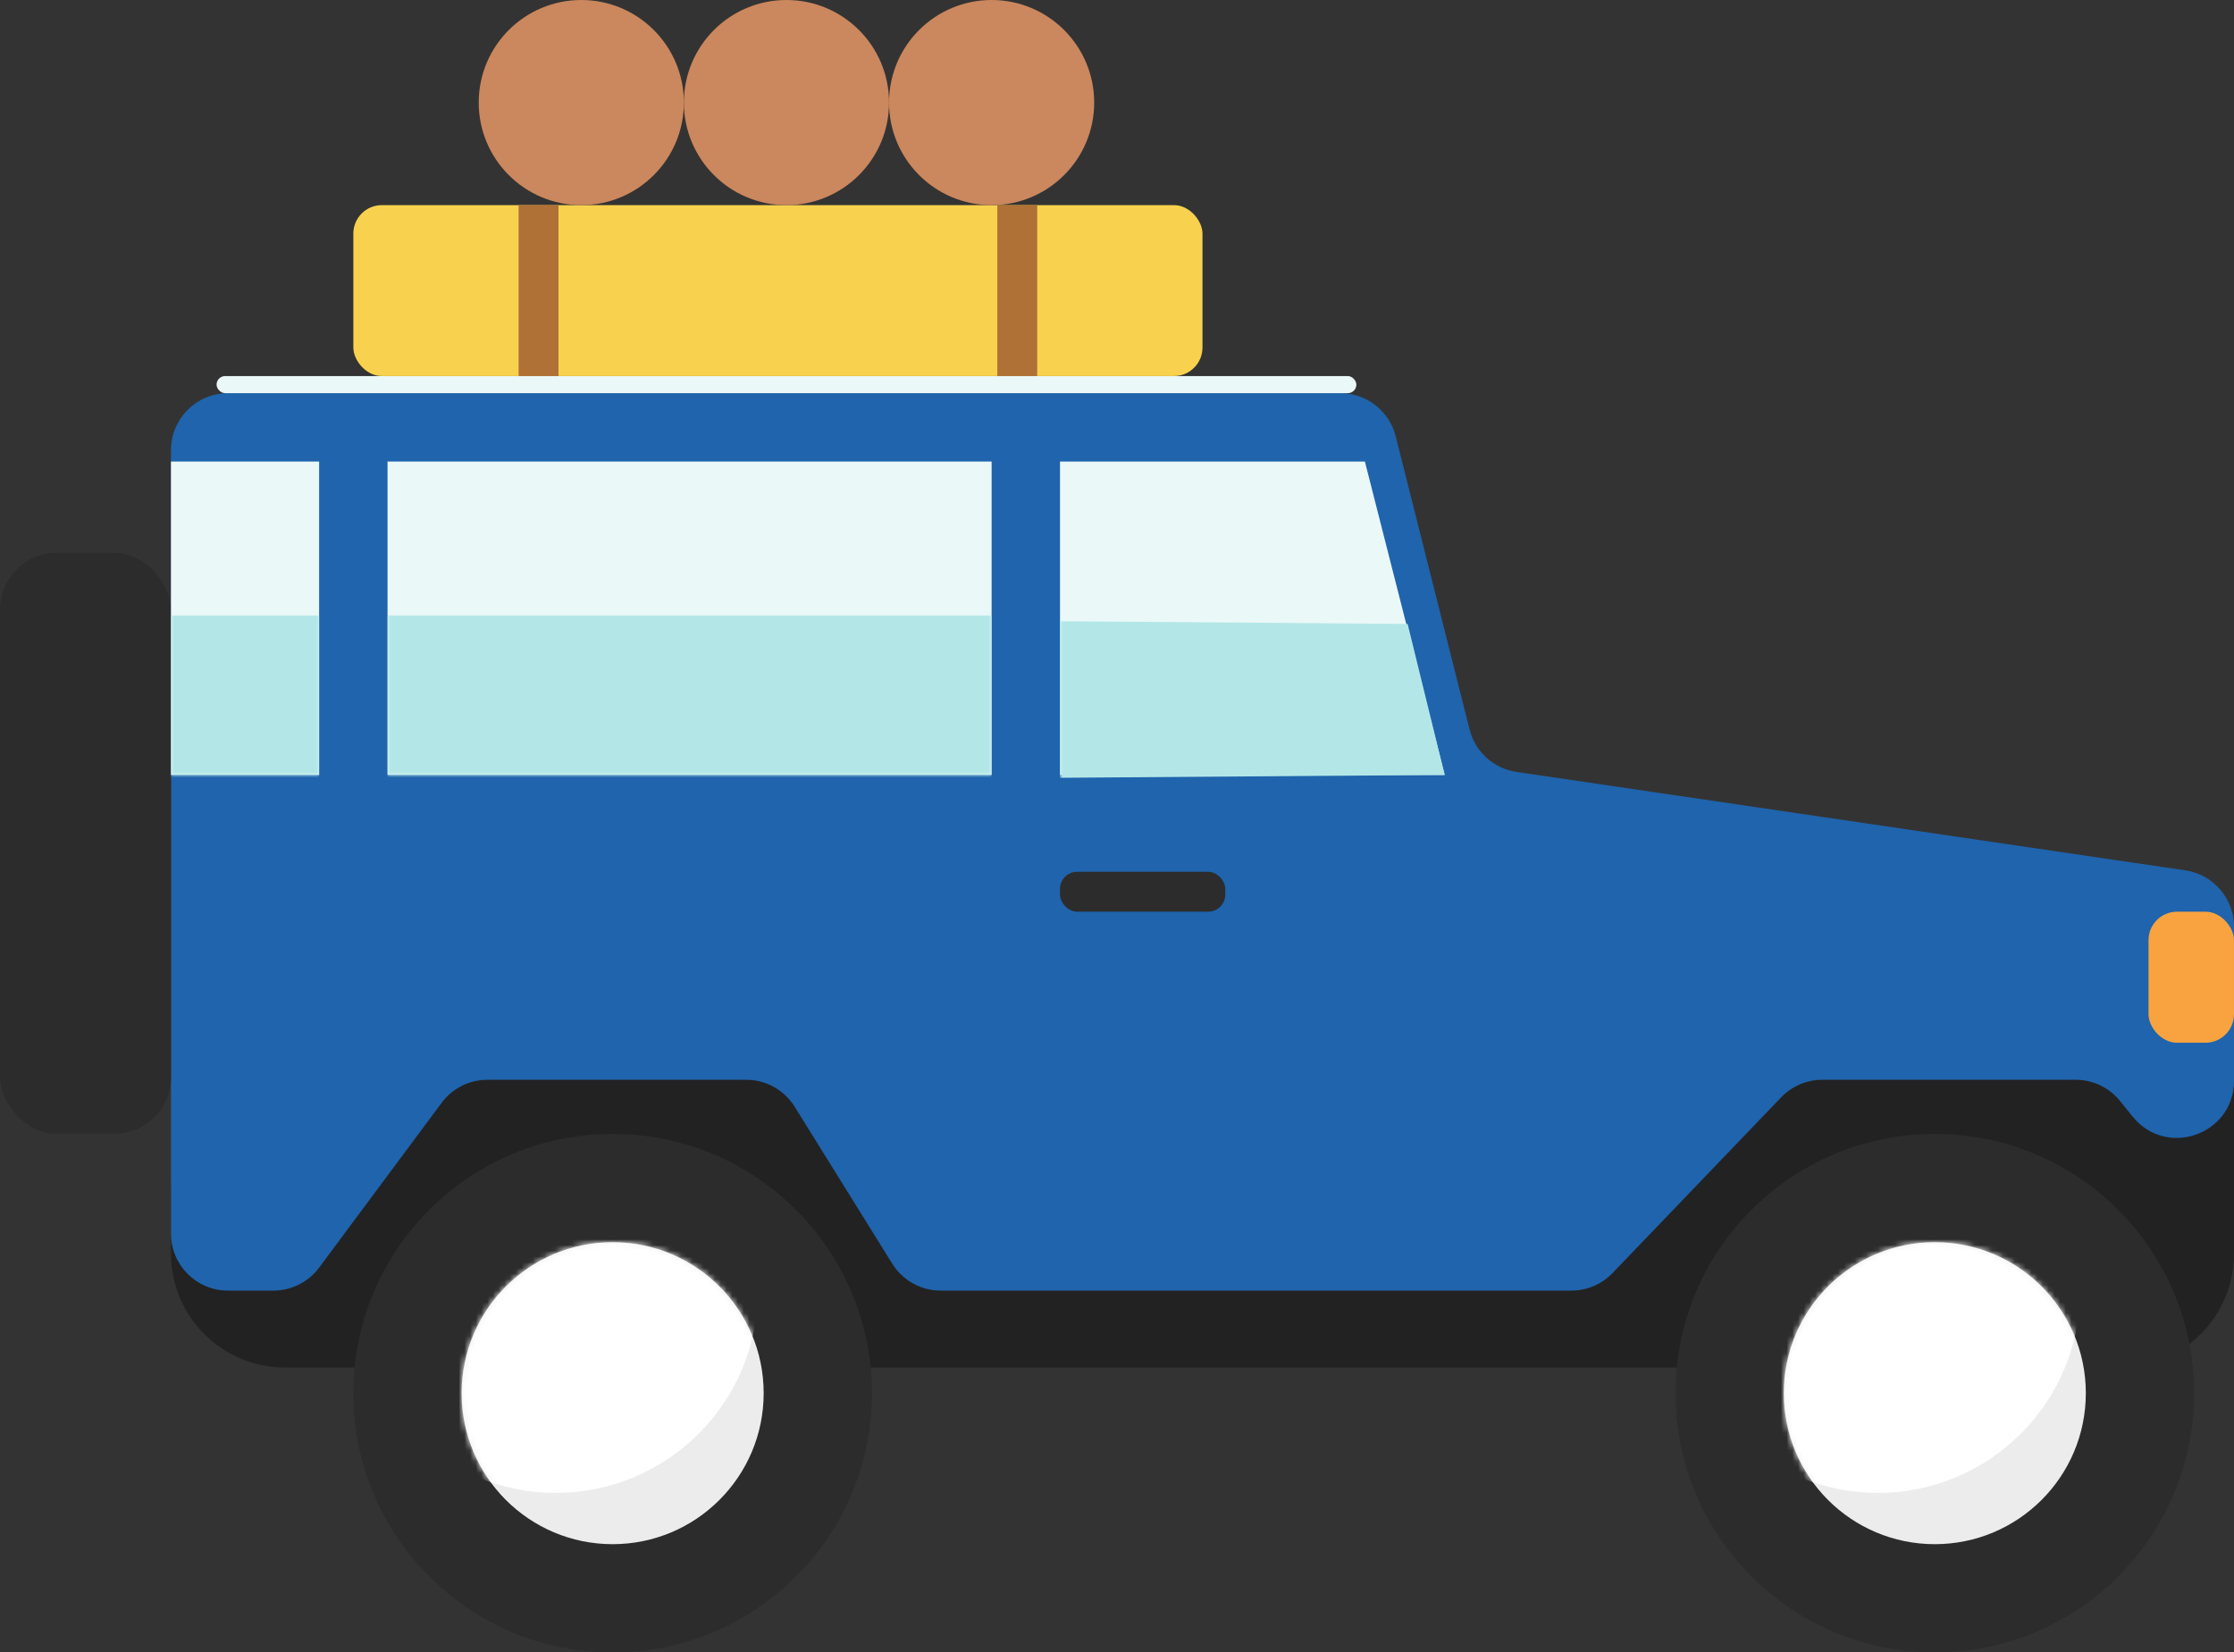 <svg width="392" height="290" viewBox="0 0 392 290" fill="none" xmlns="http://www.w3.org/2000/svg">
<rect x="0" y="0" width="392" height="290" fill="#333333" stroke="none"/>
<g id="car">
<path id="Rectangle 38" d="M30 209C30 197.954 38.954 189 50 189H392V220C392 231.046 383.046 240 372 240H50C38.954 240 30 231.046 30 220V209Z" fill="#222222"/>
<path id="Vector 3" d="M30 216.5V79C30 73.477 34.477 69 40 69H235.207C239.789 69 243.784 72.114 244.904 76.557L257.868 128.022C258.856 131.943 262.108 134.884 266.109 135.473L383.456 152.743C388.364 153.465 392 157.676 392 162.636V189.686C392 199.117 380.141 203.305 374.218 195.966L372.002 193.22C370.104 190.867 367.243 189.5 364.22 189.5H319.764C317.04 189.5 314.434 190.611 312.548 192.577L282.952 223.423C281.066 225.389 278.46 226.5 275.736 226.5H165.058C161.602 226.5 158.39 224.715 156.566 221.779L139.434 194.221C137.61 191.285 134.398 189.5 130.942 189.5H85.527C82.364 189.5 79.388 190.996 77.501 193.535L55.999 222.465C54.112 225.004 51.136 226.5 47.973 226.5H40C34.477 226.5 30 222.023 30 216.5Z" fill="#1F64AC"/>
<rect id="Rectangle 36" x="377" y="160" width="15" height="23" rx="5" fill="#F8A33F"/>
<rect id="Rectangle 37" y="97" width="30" height="102" rx="10" fill="#2C2C2C"/>
<circle id="Ellipse 15" cx="107.5" cy="244.5" r="45.5" fill="#2C2C2C"/>
<circle id="Ellipse 16" cx="107.5" cy="244.5" r="26.5" fill="#ECECEC"/>
<g id="wheel-rear">
<mask id="mask0" mask-type="alpha" maskUnits="userSpaceOnUse" x="81" y="218" width="53" height="53">
<circle id="Ellipse 18" cx="107.5" cy="244.5" r="26.5" fill="white"/>
</mask>
<g mask="url(#mask0)">
<circle id="Ellipse 17" cx="97.5" cy="226.5" r="35.5" fill="white"/>
</g>
</g>
<circle id="Ellipse 17_2" cx="339.5" cy="244.5" r="45.5" fill="#2C2C2C"/>
<circle id="Ellipse 18_2" cx="339.5" cy="244.5" r="26.5" fill="#ECECEC"/>
<g id="wheel-front">
<mask id="mask1" mask-type="alpha" maskUnits="userSpaceOnUse" x="313" y="218" width="53" height="53">
<circle id="Ellipse 18_3" cx="339.5" cy="244.5" r="26.5" fill="white"/>
</mask>
<g mask="url(#mask1)">
<circle id="Ellipse 17_3" cx="329.5" cy="226.5" r="35.5" fill="white"/>
</g>
</g>
<g id="Group 12">
<rect id="Rectangle 39" x="30" y="81" width="26" height="55" fill="#EBF8F8"/>
<g id="Mask Group">
<mask id="mask2" mask-type="alpha" maskUnits="userSpaceOnUse" x="30" y="81" width="26" height="55">
<rect id="Rectangle 40" x="30" y="81" width="26" height="55" fill="#B3E7E7"/>
</mask>
<g mask="url(#mask2)">
<rect id="Rectangle 41" x="30" y="108.018" width="26" height="55" fill="#B3E7E7"/>
</g>
</g>
</g>
<g id="Group 13">
<rect id="Rectangle 39_2" x="68" y="81" width="106" height="55" fill="#EBF8F8"/>
<g id="Mask Group_2">
<mask id="mask3" mask-type="alpha" maskUnits="userSpaceOnUse" x="68" y="81" width="106" height="55">
<rect id="Rectangle 40_2" x="68" y="81" width="106" height="55" fill="#B3E7E7"/>
</mask>
<g mask="url(#mask3)">
<rect id="Rectangle 41_2" x="68" y="108.018" width="106" height="55" fill="#B3E7E7"/>
</g>
</g>
</g>
<g id="Group 14">
<path id="Rectangle 39_3" d="M186 81H239.5L253.5 136H186V81Z" fill="#EBF8F8"/>
<g id="Mask Group_3">
<mask id="mask4" mask-type="alpha" maskUnits="userSpaceOnUse" x="186" y="83" width="70" height="55">
<rect id="Rectangle 40_3" x="186" y="83" width="70" height="55" fill="#B3E7E7"/>
</mask>
<g mask="url(#mask4)">
<path id="Rectangle 41_3" d="M186 109.018L247 109.5L253.5 136L186 136.5V109.018Z" fill="#B3E7E7"/>
</g>
</g>
</g>
<rect id="Rectangle 42" x="186" y="153" width="29" height="7" rx="3" fill="#2C2C2C"/>
<rect id="Rectangle 43" x="38" y="66" width="200" height="3" rx="1.5" fill="#EBF8F8"/>
<g id="bag-top">
<rect id="Rectangle 44" x="62" y="36" width="149" height="30" rx="5" fill="#F8D24E"/>
<rect id="Rectangle 45" x="91" y="36" width="7" height="30" fill="#AF7136"/>
<rect id="Rectangle 46" x="175" y="36" width="7" height="30" fill="#AF7136"/>
</g>
<circle id="circle-3" cx="102" cy="18" r="18" fill="#CB875D"/>
<circle id="circle-2" cx="138" cy="18" r="18" fill="#CB875D"/>
<circle id="circle-1" cx="174" cy="18" r="18" fill="#CB875D"/>
</g>
</svg>
